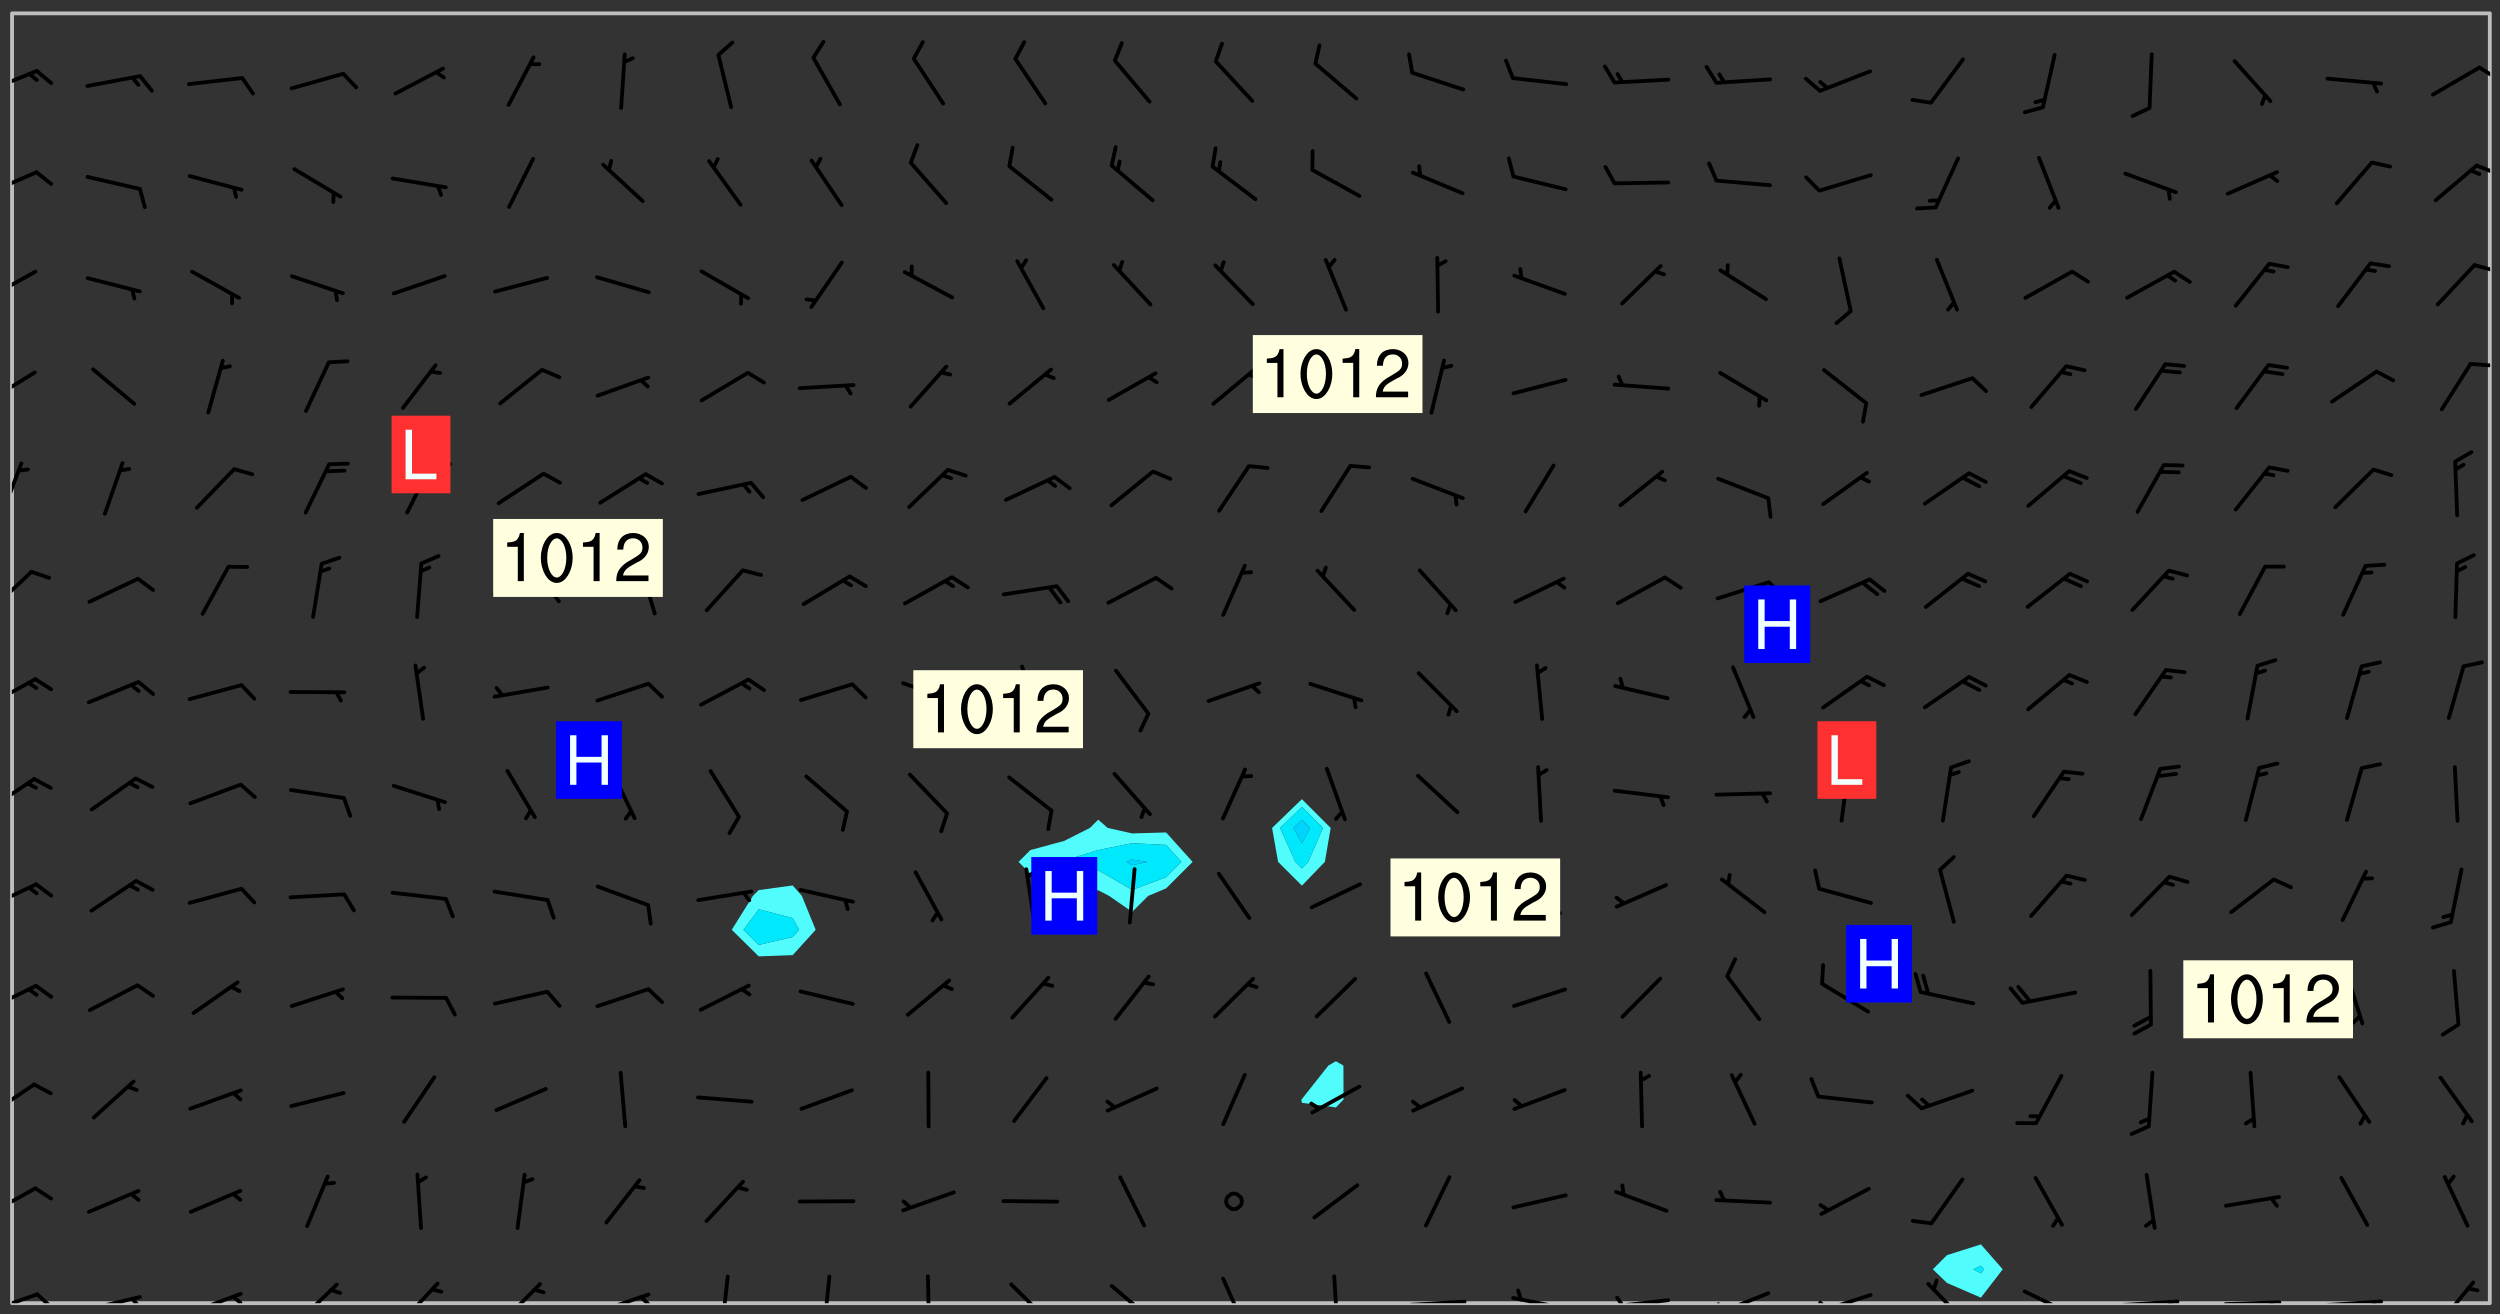 <svg xmlns="http://www.w3.org/2000/svg" role="img" xmlns:xlink="http://www.w3.org/1999/xlink" viewBox="142.45 309.95 326.84 171.84"><rect x="142.45" y="309.95" width="326.84" height="171.84" fill="#333333" stroke="none"/><defs><clipPath id="a"><path d="M144 311.672h1v168.656h-1zm0 0"/></clipPath><clipPath id="b"><path d="M144 311.672h324v168.656H144zm0 0"/></clipPath><clipPath id="c"><path d="M467 311.672h1v168.656h-1zm0 0"/></clipPath><clipPath id="d"><path d="M144 478h4v2.328h-4zm0 0"/></clipPath><clipPath id="e"><path d="M147 478h3v2.328h-3zm0 0"/></clipPath><clipPath id="f"><path d="M153 479h8v1.328h-8zm0 0"/></clipPath><clipPath id="g"><path d="M159 479h2v1.328h-2zm0 0"/></clipPath><clipPath id="h"><path d="M167 478h8v2.328h-8zm0 0"/></clipPath><clipPath id="i"><path d="M172 479h3v1.328h-3zm0 0"/></clipPath><clipPath id="j"><path d="M181 477h6v3.328h-6zm0 0"/></clipPath><clipPath id="k"><path d="M194 477h6v3.328h-6zm0 0"/></clipPath><clipPath id="l"><path d="M207 477h7v3.328h-7zm0 0"/></clipPath><clipPath id="m"><path d="M220 478h8v2.328h-8zm0 0"/></clipPath><clipPath id="n"><path d="M226 479h2v1.328h-2zm0 0"/></clipPath><clipPath id="o"><path d="M236 476h2v4.328h-2zm0 0"/></clipPath><clipPath id="p"><path d="M249 476h3v4.328h-3zm0 0"/></clipPath><clipPath id="q"><path d="M263 476h2v4.328h-2zm0 0"/></clipPath><clipPath id="r"><path d="M274 477h6v3.328h-6zm0 0"/></clipPath><clipPath id="s"><path d="M287 477h7v3.328h-7zm0 0"/></clipPath><clipPath id="t"><path d="M302 476h4v4.328h-4zm0 0"/></clipPath><clipPath id="u"><path d="M316 476h2v4.328h-2zm0 0"/></clipPath><clipPath id="v"><path d="M326 479h9v1.328h-9zm0 0"/></clipPath><clipPath id="w"><path d="M340 479h8v1.328h-8zm0 0"/></clipPath><clipPath id="x"><path d="M340 478h2v2.328h-2zm0 0"/></clipPath><clipPath id="y"><path d="M353 479h8v1.328h-8zm0 0"/></clipPath><clipPath id="z"><path d="M353 479h2v1.328h-2zm0 0"/></clipPath><clipPath id="A"><path d="M366 478h8v2.328h-8zm0 0"/></clipPath><clipPath id="B"><path d="M366 480h3v.328h-3zm0 0"/></clipPath><clipPath id="C"><path d="M380 478h8v2.328h-8zm0 0"/></clipPath><clipPath id="D"><path d="M380 479h2v1.328h-2zm0 0"/></clipPath><clipPath id="E"><path d="M394 477h6v3.328h-6zm0 0"/></clipPath><clipPath id="F"><path d="M406 478h8v2.328h-8zm0 0"/></clipPath><clipPath id="G"><path d="M419 479h9v1.328h-9zm0 0"/></clipPath><clipPath id="H"><path d="M425 479h2v1.328h-2zm0 0"/></clipPath><clipPath id="I"><path d="M433 479h8v1.328h-8zm0 0"/></clipPath><clipPath id="J"><path d="M439 479h2v1.328h-2zm0 0"/></clipPath><clipPath id="K"><path d="M446 479h9v1.328h-9zm0 0"/></clipPath><clipPath id="L"><path d="M452 479h2v1.328h-2zm0 0"/></clipPath><clipPath id="M"><path d="M461 477h6v3.328h-6zm0 0"/></clipPath><clipPath id="N"><path d="M144 465h4v4h-4zm0 0"/></clipPath><clipPath id="O"><path d="M144 451h4v5h-4zm0 0"/></clipPath><clipPath id="P"><path d="M144 438h4v5h-4zm0 0"/></clipPath><clipPath id="Q"><path d="M144 425h4v4h-4zm0 0"/></clipPath><clipPath id="R"><path d="M144 411h4v5h-4zm0 0"/></clipPath><clipPath id="S"><path d="M144 398h4v5h-4zm0 0"/></clipPath><clipPath id="T"><path d="M144 384h3v6h-3zm0 0"/></clipPath><clipPath id="U"><path d="M144 370h2v8h-2zm0 0"/></clipPath><clipPath id="V"><path d="M144 358h4v5h-4zm0 0"/></clipPath><clipPath id="W"><path d="M465 357h3v1h-3zm0 0"/></clipPath><clipPath id="X"><path d="M144 345h4v5h-4zm0 0"/></clipPath><clipPath id="Y"><path d="M465 344h3v2h-3zm0 0"/></clipPath><clipPath id="Z"><path d="M144 332h4v4h-4zm0 0"/></clipPath><clipPath id="aa"><path d="M465 331h3v2h-3zm0 0"/></clipPath><clipPath id="ab"><path d="M144 318h4v5h-4zm0 0"/></clipPath><clipPath id="ac"><path d="M466 318h2v3h-2zm0 0"/></clipPath><g id="ad" clip-path="url(#clip1)"><path fill="#fff" fill-opacity="0" fill-rule="evenodd" d="M0 0h1000v1000H0zm0 0"/><path fill="#d3d3d3" fill-opacity="0" fill-rule="evenodd" d="M162.152 355.867l-.234.293.059.234.117.172.176.234.293.348.113.059.117-.172.059-.234.176-.176.465-.176h.699l.234.293.289.816.059.176.176.23.352.234.699.699.172.176.234.348.234.41.289.582.41.465.23.234.234.176.117.23.176.293.172 1.164v.234l.059.289.059.117.117.117.348.41.117.172.176.176.176.234.117.172.172.352.059.234.234.406.234-.059-.176.176-.059.93h-.582l-.234-.113-.348.113-.117.117-.059.293-.059.176-.117.172-.465.293-.059.234-.059.113v.645l.059.172v.41l.059.059v.406l.059.406.117.176.059.059.23.641-.059.293v.699l-.059.582v.234l-.059.23-.055.352v1.922l.055.117h.426l-.367.117-.023.352.891 1.168 1.742.539 1.34.359v.539l.09.809.535.715 1.52.27.891-.086.09 1.164.535.18 1.16-.18 2.055-.984 1.16-.363 1.879-.176 1.695-.18-.18.719-1.516.086-1.25.09-.805.27-1.074.809.27.719.535.898-.18.625-.266.809.266 1.078.625.898.805.18 1.25-.18-.266.723.098.504.055.293v.172l.059.293v.406l.176.117.352.117h.406l.293-.176.113-.117.059-.117.117-.23.059-.176.352-.465.23-.176.176-.059.176.059.059.176.117.988.055.469.059.172.117.234.176.059.816.059h.289l.117.234.059.406.059.352v1.105l.117.293.117.348.289.699.176.352.582.754.352.176.172.059.469.234.641.465.348.234.293.176.293.055.23.062.816.348.293.176.113.172.352.352.117.176.523.641v.289l.059.352v.348l.059.352.059.289.117.059.172.059h.176l.582.234.176.117.176.289.176.234.113.234.293.23.117.117v.41l.059.055.289.234.234.117.059.117.117.172.059.117.23.234.059.176.234.059.117.059-.117.113-.059.117v.117l-.117.293-.117.289v.582l.176.117.117.059.059.117.117.117.113.059.176.348.059.352.059.406v.176l-.059.176-.117.699v.172l.117.176.293.293h.406l.176.117.117.172.117.293v.234h-.527l-.23-.234h-.234l-.176.059-.059.699.059.348.117.176.176.41.117.23.289.469.176.055h.523l.234.059.758.641.059.293v.234l.059.059.23.348v.352l-.117.172v.293l.293.289.293.176.172.059.293.176.293.117.582.406.289.234.293.176.219.16.016.012.23.176.641.523.176.234.117.176.176.176.113.172v.641l.117.176.469.117.582.117.234.059.23.113.293.117.113.059.586.352.289.172.176.062.176.055.176.059.699.352.289.176.234.055.289.176.234.117.641.406.293.117.172.059.234.059.41.059.23.059.234.117.059.172-.41.176.469.059.059.293.113.234.176.055.234.059.176.059.406.117.641.234.117.172.059.234v.176l-.059.117-.059.406.234.234.117.059.348.117.641.23.176.117.289.117.176.176.234.465.582 1.105.176.176.348.176.176.117.352.117 1.047.523.234.059.465.113.293.059.465.176.758.582.234.234.348.465.176.176.289.234.816.699.293.176.289.289.293.176.293.289.695.641.176.176.293.234.289.234.469.289.641.582.348.234.234.293.348.348.352.465.934.992.348.406.117.176.234.059.113.117.645.176.23.113.234.059.293.176.23.117.934.699.406.406.234.176.406.176.234.117.816.348.348.234.234.117.293.289.23.117.758.352.352.172.23.059.293.117.234.059.871.176h.816l.469.23.172.059.875.699.465.117.293.059.176.059.23.059.469.059.348.059.352.059.406.059h.293l.172.059v.23l.176.176h.293l.348.059.352.059.699.117h.641l.465-.234.293-.176.172-.117.41-.172.289-.176.934-.465.469-.293.523-.293.465-.172.465-.176 1.051-.465.289-.117.41-.117.289-.117.527-.176 1.516-.699.582-.348.289-.059.293-.059.348-.117.875-.23.352-.117h.113l.234-.059.875-.234.234-.059h.812l.352-.059.816-.117.172-.059.352-.055.293-.059.23-.059.816-.176.176-.059h.348l.234-.059.465-.117.758-.172.234-.059h.348l.41-.117.289-.059 1.285-.059h.289l.41-.059.23-.059h.176l.875-.117h.406l.41-.117h.348l.352-.113.871-.059h1.75l1.047.289.41.117.289.117.352.117.289.117 1.051.172.289.059h.293l.293.059.172.059.41.059.172.059.117.059h.117l.117.059.352.059h.113l.41.066 1.922.395 1.926.395 1.52.449 1.695.719 2.145.805 1.605-.719 1.43-.805 1.16-1.078 1.25-.449 3.035-.719 1.875-.359 2.145-1.348 2.234-1.254 2.5-1.258 1.695-.449 1.785-.18 1.16-.27.625.539 1.34-.27.715-.988.984-1.344.445-.18.805-.359 1.875-.539 1.785-.449 1.25-.27 1.16-.09 1.699-.09 1.961-.27 1.25-.09h.539l.625-.09h.891l2.145-.18 2.41-.18 2.59-.09 1.695.18 1.609.09 1.43.359 1.16.719 1.875.988 1.16 1.527.266.715.629.09.355.898.535.539.535 1.527 1.074.359h.535l-.805.535.09 1.707.715 2.695.891.805.895.988.715 1.258 1.785.539 1.52-.18.355 1.344 1.609-.805.98-.539.27.27.316-.215.219-.145.801.449.449-.359h.355l.535-.27.539-.719.535-.27.625-.988 1.16.449.84.371 1.395.617 1.695-.18h1.605l1.785.09.18-1.707.535-1.344.805.27.492.848.402.406-.09.539v.359l.715.449.711-.27h1.43l.359.988.445 1.258.715 1.344 1.25.629 1.695.629.715-.18.18-.539.98-.09.449.359.086 1.258-.266.629-.535.18v.539l.715.984.266.539.984.988.801 1.078-.266.359-.09.898-.625 2.332-.355 2.066-.09 1.793-.18.719-.09.539v1.438l-.98 1.883-.359 1.707-.535.898-.805 1.168-.266.539 2.055 1.254.086.359-.355.539-.09-.18v.809l.09 1.438-.445.715-1.074.094-.266.715.535.898.805.719 1.16.809 1.34.27.445.359-.355.449-1.789-.09-1.25-.449-.715-.719-.625-.09-.176 3.59-.188 1.309h89.359V311.703h-55.27v49.082l.762.125 3.289.543 2.023 2.836v2.754l2.352.332 2.348.332h4.051l-1.379 4.16-2.023.707-2.023.703-.543.344-2.594 1.617-.188.117-2.023-2.078-.73-2.742-2.672-2.078-1.375-3.5-.066-.082-1.957-2.672 2.75-1.418v-49.082H294.422v91.414l.117.031.133.012.074.074.105.047.09.059.086.059.09.059.297.297.059.09.031.117.027.117.016.137-.031.117-.059.09-.059.086-.043.105-.047.102-.027.121v.145l.176.27.148.148.074.086.074.074.043.105.062.09.059.086.043.105.059.09.047.102.043.105.059.086.117.18.074.074.062.086.059.09.043.105.059.09.059.086.062.09.059.09.043.102.117.18.074.074.059.086.074.074.09.059.105.047h.148l.133-.016.133.016.102-.047.074-.074.047-.102-.016-.133v-.148l-.047-.105-.027-.117-.047-.102-.027-.121-.043-.102-.062-.09-.043-.102-.043-.105-.031-.117-.016-.133-.012-.137.086-.059.059-.086.121-.031.043.105.016.133v.117l.059.102.059.09.09.059.148.148.059.09.043.105-.012.102.086.059.105.047.086.059.09.059.074.074-.117.027-.105.047-.086.059-.074.074-.059.09-.062.086-.027.121-.047.102-.043.105-.031.117-.012.133-.016.133v.148l.027.117.047.105.043.102.059.09.074.074.09.059.074.074.09.059.059.09.043.105.047.102.117.031.133.016h.148l.117-.031.105.043.043.105.047.102.027.121L299.5 410l.027.117.031.121.027.117.105.043.102.047.133-.016.148.148.062.086.074.074.07.074.09.062.105.043.102.043.117.031.137.016.117-.031.074-.074.027-.117-.012-.133-.031-.121-.027-.117.043-.105h.117l.09.062.117.027h.148l.133.016h.148l.133.016.133-.016h.148l.133-.016.133-.012.137.012.117-.027.133-.016.191-.059-.059.176-.016.133-.027.121-.016.133-.059.086-.133.016-.105.047-.105.043-.117.031-.117.027-.266.031h-.148l-.133.016-.074.074.059.086.148.148.117.18.074.07.09.062.09.059.086.059.09.059.102.043.105.062.105.043.086.059.105.047.102.043.18.117.059.09-.043.102-.047.105.016.133.223.223.059.09.043.102.031.121.043.102.016.133.031.117.012.137.031.117.148.148.102.043.105.043.117.031.133.016.137.016h.117l.117-.031.09-.059.043-.105.047-.102.043-.105.031-.117.012-.133v-.148l-.012-.133-.016-.133-.031-.117-.043-.105-.047-.105-.043-.102-.043-.105-.016-.133.016-.133.027-.117.031-.117.027-.121.047-.102.09-.059.086-.062.074-.074.09-.059.223-.223.059-.086.074-.074.117-.18.059-.086v-.148l-.074-.074-.102-.047-.105-.043-.102-.043-.059-.09-.047-.105-.027-.117.09-.059.117-.031.102-.043.18-.117.148-.148.012-.133-.012-.105-.09-.059-.133.016h-.148l-.133.016-.133-.016-.121-.031-.086-.059-.074-.074-.059-.09-.062-.086-.117-.18-.059-.086.031-.121.086-.059.121-.031.059-.086v-.121l-.031-.117-.059-.09-.059-.086-.047-.105-.027-.117-.016-.133.059-.09.074-.074.09-.059.117-.18.074-.074.059-.086.148-.148.121-.031.133-.016.133.016.074.074.043.105.016.133-.031.117-.117.031-.133.012-.148.148-.043.105-.047.102-.027.121-.031.117v.148l.031.117.043.105.059.09.074.07.074.074.117.031.121.027.117-.027.133-.016h.117l.09.059.074.074.047.105.059.086.102.047.133.016.105.043.086.059-.012.105-.074.074-.18.117-.059.09-.09.059-.07.074-.074.074-.062.09-.027.117-.016.133.016.133-.016.133v.148l.016.133.027.117.031.121.074.074.09.059.086.059.09.059.117.031v.086l-.102.047-.09.059-.266.031-.117.027h-.148l-.105.043-.102.047-.059.09-.062.234-.012.133-.031.121-.016.133v.293l-.012.133.012.137.016.133.133.016.133.012.121.031.086.059.074.074.047.105.043.102.016.133v.445l-.016.133v.445l.031.266.027.117.016.133.031.117.086.211.031.266v.148l-.031.117-.027.117-.031.121-.027.117-.031.117-.031.121-.012.133-.016.133.09.059.117-.031.102.016.047.105-.031.266v.441l-.043.105-.047.105-.043.102-.043.105-.059.086-.031.121-.043.117-.031.117-.016.133.016.133.059.09.105.047.086.059.059.086-.012.137-.031.117-.043.102v.445l-.016.133v.148l-.031.117-.043.105-.027.117-.047.105-.043.102-.031.121-.027.117-.031.133-.031.117-.027.117-.043.105-.031.117-.031.121-.012.133-.016.133v.297l.027.117v.148l.047.398.027.117.059.09.121.031h.148l.133-.016.059.09v.117l-.059.09-.09.059-.102.043-.105.047-.09.059-.086.059-.137.016-.117-.031-.133-.016-.102.047-.062.086-.012.137-.016.133-.031.117-.027.117-.016.133-.031.121v.297l.016.133.031.117v.148l.012.133v.148l-.027.117-.047.102-.027.121-.031.117-.059.09-.074.074-.102.043-.105.047-.117.027-.121.031-.102-.047.059-.086.105-.047.027-.117.031-.117.027-.121.031-.117v-.148l.016-.133-.031-.117-.043-.105-.105.016-.074.074-.102.043-.09.062-.074.074-.043.102-.016.133-.031.117L304.25 426l-.031.117-.027.117-.031.121-.027.117-.031.117-.043.105-.09.059h-.09l-.117-.031-.031-.086.016-.137-.031-.117v-.148l-.012-.133v-.148l-.062-.234-.027-.121-.043-.102-.047-.105-.059-.086-.059-.09-.043-.105-.062-.086-.148-.148-.07-.074-.105-.047-.105-.043-.102-.043-.297-.297-.09-.074-.086-.059-.105-.043-.09-.062-.086-.059-.105-.043-.09-.059-.086-.062-.074-.07-.105-.047-.086-.059-.105-.043-.09-.062-.102-.043-.105-.043-.086-.059-.105-.047-.105-.043-.102-.047-.09-.059-.102-.043-.105-.043-.09-.062-.117-.027-.133-.016-.133.016H299.75l-.133.016-.117-.031-.09-.059-.074-.074-.09-.059-.102-.047h-.148l-.121-.027-.102-.043-.074-.074-.117-.18-.09-.059-.102-.043-.09-.062-.105-.043-.09-.059-.086-.059-.105-.047-.059-.086-.059-.09-.043-.105-.047-.102-.074-.074-.086-.059-.074-.074-.09-.059-.223-.223-.043-.105-.031-.266.105-.043h.145l.105.043.074.074.09.059.086.059.105.047.09.059.148.148.07.074.148.148.062.086.074.074.086.059.074.074.09.062.09.059.086.059.27.176.102.047.105.043.102.043.047-.074.059-.086.074-.074.07-.074.105.043.074.074.059.09.043.102.047.105.043.105.121.027.117-.027.074-.09.043-.105.059-.09.074-.074.105-.043.117-.027.133.012.09.059.148.148.059.09.043.105.047.102.043.105.043.102.105.047.105.043.133.016.086-.059.059-.09.074-.074.105-.043.117.027.105.047.102.043.105.043.102.047.18.117v.117l-.016.133.016.133.016.137.059.086.102.047.121.027.117.031h.148l.117-.031.059-.09.18-.117.059-.09.074-.074.059-.086.117-.18.18-.117.117.031.09.059.043.074-.016.133v.117l.09.059h.148l.133-.016.133-.012.266-.031.105-.043.117-.031.121-.027.074-.074.07-.074.062-.09-.016-.105-.047-.102-.102-.043-.105-.016-.117.027-.266.031h-.148l-.074-.074-.09-.059-.117-.031-.117-.027-.133-.016h-.148l-.133.016h-.297l-.105-.047-.148-.148-.043-.102-.059-.09.223-.223.086-.059.105-.043.117-.031.133-.016.133.016.137.016.102.043.133-.012.09-.062.102-.043.062-.09-.047-.102-.09-.059-.117-.031-.102-.043-.059-.09-.062-.09v-.117l.016-.133.105-.047.074-.07v-.121l-.09-.059-.031-.117.09-.059.074-.074.043-.105.059-.09.047-.102.016-.133v-.148l-.047-.105-.043-.102-.09-.059-.133-.016-.102-.043-.137-.016-.117-.031h-.445l-.133-.016-.133-.012-.133-.016-.117-.031h-.148l-.133-.016-.133-.012-.266-.031-.121-.043-.086-.059-.074-.074v-.148l.012-.133.105-.047.102-.043.133-.016h.152l.133-.016h.293l.121.031.102.043.09.059.234.062.121-.047.09-.059.102-.043.133-.016.105.043.102.047.133.012.121-.027h.145l.121-.031.117-.027.105-.047.074-.074.086-.059.148-.148.059-.086.047-.105.027-.117.016-.105-.102-.043-.09-.059-.117-.031-.105-.043-.09-.062-.074-.086-.074-.074-.102-.043-.105-.047-.102-.043-.059-.09-.047-.102-.086-.211-.062-.086-.059-.09-.074-.074-.086-.059h-.27l-.117.031-.09.059-.102.043-.133.016-.105-.016-.027-.117-.062-.09-.117-.031-.102-.043-.148-.148-.031-.117-.016-.105.074-.074.18-.117.117-.027.117-.031.137.016.102.043.105.043.102.047.105.043.117.031.133.016.117.027.133.016.105-.016.09-.059-.074-.074-.105-.043-.074-.074-.074-.09-.148-.148-.086-.059-.09-.059-.074-.074-.09-.059-.102-.047-.121-.027-.102-.047-.105-.043-.117-.031-.102-.043-.121-.031h-.148l-.117.031-.105.043-.086.062-.18.117-.086.059-.09.059-.105.047-.086.059-.105.043-.102.043-.105.047-.074.074-.059.09-.059.086-.047.105-.059.086-.074.074-.133-.012-.117-.031h-.117l-.074.074-.09.059-.074.074-.09.059-.086.059-.105.047-.102.043-.137.016-.102-.043-.148-.148-.105-.047h-.086l-.105.047-.102.043-.121.031-.117-.031-.074-.074v-.117l.031-.121.074-.07.059-.09.074-.074.117-.031.105-.043h.293l.133-.016.137-.016.102-.043.09-.059.102-.047.09-.059.133-.012.09.059.133.012.09-.059.086-.059.105-.043.09-.059.086-.062.09-.059.148-.148.059-.086.059-.09.105-.043.133-.016.117.027.121.031.059-.059.059-.09.031-.266.027-.117.105.012.133.016.102-.043.09-.059.059-.09.074-.074.059-.09.047-.102.012-.133-.012-.133-.047-.105-.148-.148-.059-.09-.059-.086-.043-.105v-.445l.016-.133v-.148l.012-.133-.059-.059-.09.059-.102-.043-.18-.117-.086-.059-.062-.09-.059-.09-.074-.074-.086-.059-.121.031-.102.012-.105.047-.086.059-.105.043-.148.148-.09.059-.086.059-.09.062-.105.043-.133.016v-.121l.105-.043.117-.031.074-.07.043-.105v-.148l-.027-.117-.148-.148-.133-.016h-.148l-.117.031-.105.043-.102.043-.09.062-.117.027-.074-.074.012-.133-.043-.102-.043-.105-.09-.059-.117.027-.121.031-.117.031-.102.043-.121.031-.102.043-.105.043-.09.059-.102.016v-.117l.016-.133-.059-.09-.074.043-.148.148-.059.09-.074.074-.047.105-.043.102-.074.074-.059.09-.074.074-.059.086-.074.074-.09.062-.074.07-.074.074-.102.016-.133.016-.105-.043v-.121l.148-.148.043-.102.059-.09.047-.102.043-.105.059-.09.031-.117.043-.102.031-.121.027-.117.047-.105.043-.102.043-.105.074-.07.09-.062.09-.059.102-.043h.297l.266-.031.105-.043-.074-.074-.117-.031-.105-.043-.09-.059-.102-.047-.09-.059-.102-.043-.105-.043-.09-.062-.086-.059-.105-.043-.102-.043-.121-.031-.117-.031-.102-.043L297.5 410.25l-.102-.043-.09-.059-.043-.105-.016-.133.102-.043.133-.016.137.016.133-.016.102-.043.059-.09.016-.105-.09-.059-.074-.074-.102-.043-.09-.059-.148-.148-.043-.105-.016-.133v-.293l-.059-.09-.09-.059-.074-.074-.043-.105-.031-.117-.059-.09-.074-.074-.117-.027-.074-.074-.09-.059-.09-.062-.086-.059-.074-.074-.059-.086-.047-.105-.086-.059-.148-.148-.195-.059-.133.016-.102.043-.074.074-.047.102-.043.105-.059.09-.059.086-.297.297-.09.059h-.086l-.062-.086-.043-.105.031-.117.059-.09.027-.117-.012-.133-.09-.062-.105.047-.117.027-.117.031-.27.176-.102.047-.117.027-.105.047-.09.059-.102.043-.059-.086-.047-.105.016-.133.047-.105.07-.074.074-.07.059-.09v-.148l-.043-.105h-.238l-.102.047-.031.117-.027.117-.031.121-.074.043-.133.016-.074-.047-.043-.102-.043-.105-.047-.102-.043-.105-.121.031-.102.043-.133.016-.117.031-.105.043-.09.059-.102.047-.121.027-.133.016-.102-.043-.059-.09-.047-.105-.043-.102-.043-.105v-.117l.059-.09.086-.059.18-.117.102-.047.105-.043.105-.059.102-.043.09-.062.102-.043.105-.059.102-.047.09-.059.105-.043.102-.043.09-.062.102-.043.137-.016.117.031.102.043.121.031.102.043.105.047.102.043.105.043.102.047.105.043.102.043.105.047.086.059.105.043.117.031.105.043.102.047.09.059.105.043.102.043.105.047.117.027.102.047.121.027h.148l.086-.059.016-.102.059-.09-.027-.117-.074-.074-.117-.18-.074-.074-.09-.074-.18-.117-.086-.059-.105-.043-.102-.047-.27-.176-.059-.09-.074-.074-.059-.09-.043-.102-.031-.117-.016-.137v-.562l-.012-.133-.016-.133-.031-.117-.016-.133-.012-.133-.031-.121-.223-.223-.059-.086-.016-.105.031-.117.133-.016v-91.414H172.992v1.453l-.059.234-.352 1.051-.172.523-.117.348-.176.41-.117.172-.234.293-.23.059h-.352l-.117.059-.23.406v.293l.117.176.23.23.117.234.641.758.293.465.176.234.23.352.234.348.641.816.176.465.172.41.117.695.176.469.117 1.398.059.465v.875l.117 1.047v4.781l-.059.465-.352 1.281-.176.523-.113.41-.352.93L172.934 336l-.234.582-.117.176-.172.348-.176.406-.352.816-.059.293-.113.293-.117.289-.059.176-.117.875-.059.406-.059.117-.059.176-.059.172-.23.527-.117.172v.234l-.117.234-.059.172-.176.586v.289l-.059.176v.293l-.059.113-.059.527v.172l-.055.234v2.621l-.176.816-.117.176-.176.234-.117.172-.113.234-.586.934-.23.289-.293.465-.176.234-.289.352-.352.699-.113.23-.176.41-.176.23-.406.527-.816.699-.293.172-.289.234-.176.117-.176.176-.523.406-.527.176-.172.176-.234.055-.641.176h-.758m12.211 31.023l-1.074.449.359.895 1.25-.715.445-.539-.98-.09"/><path fill="#d3d3d3" fill-opacity="0" fill-rule="evenodd" d="M201.508 416.598h-.895l.449.629.98.359.805-.09.445-.988-.176.09-.715-.355-.895.355m154.621 59.07l-.059-.523v-.293l.113-.293.059-.23.469-.469h.113l.117-.113.117-.059h.176l.234-.059h.348l.234.059.117.059.23.172.059.176.117.582v.293l-.117.176-.172.289-.176.176-.527.523-.23.234-.117.059h-.176l-.117-.059-.406-.293-.176-.117-.117-.059-.059-.113-.055-.117m6.641-10.957l-.059-.172v-1.109l.059-.172.176-.059.172-.059h.176l.234-.059.117.059.059.699-.059.172-.117.176-.117.059-.234.523-.113.059h-.234l-.059-.117m9.613-14.391l-.117-.176v-.699l.293-.875.117-.172.176-.352.113-.23.117-.293.352-.758.117-.23.172-.234h.176l.117-.059h.641l.117.059.234.234.172.113.352.293.117.117.113.176v.113l.117.059.117.117v.699l-.059.176v.23l-.059.176-.348 1.051-.117.23-.117.234-.117.059-.23.234-.641.289h-.875l-.41-.117-.641-.465"/><path fill="none" stroke="#bebebe" stroke-linecap="round" stroke-linejoin="round" stroke-miterlimit="10" stroke-width=".5" d="M467.957 311.695H144.027v168.625h323.93v-168.625"/><g clip-path="url(#a)"><path fill="#fff" fill-opacity="0" fill-rule="evenodd" d="M144 475.891v4.438h.004H144V311.672h.004H144v164.219"/></g><g clip-path="url(#b)"><path fill="#fff" fill-opacity="0" fill-rule="evenodd" d="M144.004 480.328V311.672h102.078v114.039l-4.438.602-.758.758-2.77 4.438 3.527 3.477 4.438-.164 3.004-3.312-1.809-4.438-1.195-1.359V311.672h39.945v105.438l-1.094 1.082-3.344 1.691-4.438 1.203-1.543 1.543 1.543 1.543 4.371 2.898.066.066.156-.066 4.281-.73 1.414.73 3.023 2.094 2.098-2.094 2.34-.977 3.465-3.465-3.465-3.848-4.438.125-3.199-.715-1.238-1.082v-105.438h26.629v102.754l-3.898 3.766.785 4.438 3.113 3.105 3-3.105.766-4.438-3.766-3.766v-102.754h4.441V448.688l-.984.574-3.457 4.371-.082.066.082.43 4.441.605 1-1.035-.012-4.438-.988-.574V311.672h84.328v160.965l-4.441 1.406-1.84 1.848 1.84 1.781 4.441 1.926 2.855-3.707-2.855-3.254V311.672h66.57v168.656H144.004"/></g><path fill="#50fcfc" fill-rule="evenodd" d="M241.645 434.984l-3.527-3.477 2.77-4.438.758-.758v2.512l-2.008 2.684 2.008 1.977 4.438-1.035.852-.941-.852-1.531-4.438-1.152v-2.512l4.438-.602 1.195 1.359 1.809 4.438-3.004 3.312-4.438.164"/><path fill="#00e8fc" fill-rule="evenodd" d="M241.645 433.484l-2.008-1.977 2.008-2.684 4.438 1.152.852 1.531-.852.941-4.438 1.035"/><path fill="#50fcfc" fill-rule="evenodd" d="M277.152 424.172l-1.543-1.543 1.543-1.543 4.438-1.203 3.344-1.691 1.094-1.082 1.238 1.082 3.199.715v1.281l-4.438.891-4.438 1.371-.434.18.434.293 4.438.809 4.438 2.562 4.438-1.66 2.004-2.004-2.004-2.223-4.438-.219v-1.281l4.438-.125 3.465 3.848-3.465 3.465-2.34.977-2.098 2.094-3.023-2.094-1.414-.73-4.281.73-.156.066-.066-.066-4.371-2.898"/><path fill="#00e8fc" fill-rule="evenodd" d="M281.59 422.922l-.434-.293.434-.18 4.438-1.371 4.438-.891v2.141l-.703.301.703.453 1.969-.453-1.969-.301v-2.141l4.438.219 2.004 2.223-2.004 2.004-4.438 1.66-4.438-2.562-4.438-.809"/><path fill="#00d4fc" fill-rule="evenodd" d="M290.465 423.082l-.703-.453.703-.301 1.969.301-1.969.453"/><path fill="#50fcfc" fill-rule="evenodd" d="M309.543 422.629l-.785-4.438 3.898-3.766v1.012l-2.852 2.754 1.984 4.438.867.867.836-.867 1.918-4.438-2.754-2.754v-1.012l3.766 3.766-.766 4.438-3 3.105-3.113-3.105"/><path fill="#00e8fc" fill-rule="evenodd" d="M311.789 422.629l-1.984-4.438 2.852-2.754v1.688l-1.102 1.066 1.102 2.004 1.066-2.004-1.066-1.066v-1.688l2.754 2.754-1.918 4.438-.836.867-.867-.867"/><path fill="#00d4fc" fill-rule="evenodd" d="M312.656 420.195l-1.102-2.004 1.102-1.066 1.066 1.066-1.066 2.004"/><path fill="#50fcfc" fill-rule="evenodd" d="M312.656 454.129l-.082-.43.082-.066 3.457-4.371.984-.574.988.574.012 4.438-1 1.035-4.441-.605m84.328 23.543l-1.84-1.781 1.84-1.848 4.441-1.406v2.781l-1.012.473 1.012.535.414-.535-.414-.473v-2.781l2.855 3.254-2.855 3.707-4.441-1.926"/><path fill="#00e8fc" fill-rule="evenodd" d="M401.426 476.426l-1.012-.535 1.012-.473.414.473-.414.535"/><g clip-path="url(#c)"><path fill="#fff" fill-opacity="0" fill-rule="evenodd" d="M467.996 480.328H468V311.672h-.004H468v168.656h-.004"/></g><g clip-path="url(#d)"><path fill="none" stroke="#000" stroke-linecap="round" stroke-linejoin="round" stroke-miterlimit="10" stroke-width=".5" d="M147.316 479.164l-6.633 2.328"/></g><g clip-path="url(#e)"><path fill="none" stroke="#000" stroke-linecap="round" stroke-linejoin="round" stroke-miterlimit="10" stroke-width=".5" d="M147.316 479.164l1.805 1.664"/></g><g clip-path="url(#f)"><path fill="none" stroke="#000" stroke-linecap="round" stroke-linejoin="round" stroke-miterlimit="10" stroke-width=".5" d="M160.734 479.52l-6.84 1.617"/></g><g clip-path="url(#g)"><path fill="none" stroke="#000" stroke-linecap="round" stroke-linejoin="round" stroke-miterlimit="10" stroke-width=".5" d="M159.738 479.754l.812.922"/></g><g clip-path="url(#h)"><path fill="none" stroke="#000" stroke-linecap="round" stroke-linejoin="round" stroke-miterlimit="10" stroke-width=".5" d="M173.922 479.102l-6.582 2.453"/></g><g clip-path="url(#i)"><path fill="none" stroke="#000" stroke-linecap="round" stroke-linejoin="round" stroke-miterlimit="10" stroke-width=".5" d="M172.965 479.457l.918.816"/></g><g clip-path="url(#j)"><path fill="none" stroke="#000" stroke-linecap="round" stroke-linejoin="round" stroke-miterlimit="10" stroke-width=".5" d="M186.477 477.891l-5.062 4.875"/></g><path fill="none" stroke="#000" stroke-linecap="round" stroke-linejoin="round" stroke-miterlimit="10" stroke-width=".5" d="M185.738 478.602l1.168.379"/><g clip-path="url(#k)"><path fill="none" stroke="#000" stroke-linecap="round" stroke-linejoin="round" stroke-miterlimit="10" stroke-width=".5" d="M199.656 477.758l-4.793 5.141"/></g><path fill="none" stroke="#000" stroke-linecap="round" stroke-linejoin="round" stroke-miterlimit="10" stroke-width=".5" d="M198.961 478.508l1.184.316"/><g clip-path="url(#l)"><path fill="none" stroke="#000" stroke-linecap="round" stroke-linejoin="round" stroke-miterlimit="10" stroke-width=".5" d="M213.043 477.828l-4.938 5"/></g><path fill="none" stroke="#000" stroke-linecap="round" stroke-linejoin="round" stroke-miterlimit="10" stroke-width=".5" d="M212.324 478.555l1.176.352"/><g clip-path="url(#m)"><path fill="none" stroke="#000" stroke-linecap="round" stroke-linejoin="round" stroke-miterlimit="10" stroke-width=".5" d="M227.219 479.199l-6.656 2.258"/></g><g clip-path="url(#n)"><path fill="none" stroke="#000" stroke-linecap="round" stroke-linejoin="round" stroke-miterlimit="10" stroke-width=".5" d="M226.25 479.527l.895.84"/></g><g clip-path="url(#o)"><path fill="none" stroke="#000" stroke-linecap="round" stroke-linejoin="round" stroke-miterlimit="10" stroke-width=".5" d="M236.816 483.82l.777-6.984"/></g><g clip-path="url(#p)"><path fill="none" stroke="#000" stroke-linecap="round" stroke-linejoin="round" stroke-miterlimit="10" stroke-width=".5" d="M250.16 483.824l.723-6.992"/></g><g clip-path="url(#q)"><path fill="none" stroke="#000" stroke-linecap="round" stroke-linejoin="round" stroke-miterlimit="10" stroke-width=".5" d="M263.906 483.84l-.141-7.023"/></g><g clip-path="url(#r)"><path fill="none" stroke="#000" stroke-linecap="round" stroke-linejoin="round" stroke-miterlimit="10" stroke-width=".5" d="M279.652 482.797l-5.004-4.934"/></g><g clip-path="url(#s)"><path fill="none" stroke="#000" stroke-linecap="round" stroke-linejoin="round" stroke-miterlimit="10" stroke-width=".5" d="M293.148 482.598l-5.363-4.539"/></g><g clip-path="url(#t)"><path fill="none" stroke="#000" stroke-linecap="round" stroke-linejoin="round" stroke-miterlimit="10" stroke-width=".5" d="M305.203 483.543l-2.844-6.426"/></g><g clip-path="url(#u)"><path fill="none" stroke="#000" stroke-linecap="round" stroke-linejoin="round" stroke-miterlimit="10" stroke-width=".5" d="M317.312 483.836l-.434-7.016"/></g><g clip-path="url(#v)"><path fill="none" stroke="#000" stroke-linecap="round" stroke-linejoin="round" stroke-miterlimit="10" stroke-width=".5" d="M333.918 480.121l-7.016.414"/></g><g clip-path="url(#w)"><path fill="none" stroke="#000" stroke-linecap="round" stroke-linejoin="round" stroke-miterlimit="10" stroke-width=".5" d="M340.281 479.641l6.891 1.375"/></g><g clip-path="url(#x)"><path fill="none" stroke="#000" stroke-linecap="round" stroke-linejoin="round" stroke-miterlimit="10" stroke-width=".5" d="M341.281 479.844l-.352-1.176"/></g><g clip-path="url(#y)"><path fill="none" stroke="#000" stroke-linecap="round" stroke-linejoin="round" stroke-miterlimit="10" stroke-width=".5" d="M353.551 480.73l6.98-.801"/></g><g clip-path="url(#z)"><path fill="none" stroke="#000" stroke-linecap="round" stroke-linejoin="round" stroke-miterlimit="10" stroke-width=".5" d="M354.566 480.613l-.695-1.012"/></g><g clip-path="url(#A)"><path fill="none" stroke="#000" stroke-linecap="round" stroke-linejoin="round" stroke-miterlimit="10" stroke-width=".5" d="M367.094 481.629l6.527-2.602"/></g><g clip-path="url(#B)"><path fill="none" stroke="#000" stroke-linecap="round" stroke-linejoin="round" stroke-miterlimit="10" stroke-width=".5" d="M368.043 481.25l-.938-.793"/></g><g clip-path="url(#C)"><path fill="none" stroke="#000" stroke-linecap="round" stroke-linejoin="round" stroke-miterlimit="10" stroke-width=".5" d="M380.328 481.414l6.684-2.168"/></g><g clip-path="url(#D)"><path fill="none" stroke="#000" stroke-linecap="round" stroke-linejoin="round" stroke-miterlimit="10" stroke-width=".5" d="M381.301 481.098l-.883-.852"/></g><g clip-path="url(#E)"><path fill="none" stroke="#000" stroke-linecap="round" stroke-linejoin="round" stroke-miterlimit="10" stroke-width=".5" d="M394.543 477.805l4.887 5.047"/></g><path fill="none" stroke="#000" stroke-linecap="round" stroke-linejoin="round" stroke-miterlimit="10" stroke-width=".5" d="M395.254 478.539l.375-1.168"/><g clip-path="url(#F)"><path fill="none" stroke="#000" stroke-linecap="round" stroke-linejoin="round" stroke-miterlimit="10" stroke-width=".5" d="M413.457 481.871l-6.312-3.086"/></g><g clip-path="url(#G)"><path fill="none" stroke="#000" stroke-linecap="round" stroke-linejoin="round" stroke-miterlimit="10" stroke-width=".5" d="M427.121 480.109l-7.012.441"/></g><g clip-path="url(#H)"><path fill="none" stroke="#000" stroke-linecap="round" stroke-linejoin="round" stroke-miterlimit="10" stroke-width=".5" d="M426.102 480.172l.645 1.047"/></g><g clip-path="url(#I)"><path fill="none" stroke="#000" stroke-linecap="round" stroke-linejoin="round" stroke-miterlimit="10" stroke-width=".5" d="M440.441 480.211l-7.02.234"/></g><g clip-path="url(#J)"><path fill="none" stroke="#000" stroke-linecap="round" stroke-linejoin="round" stroke-miterlimit="10" stroke-width=".5" d="M439.422 480.246l.609 1.062"/></g><g clip-path="url(#K)"><path fill="none" stroke="#000" stroke-linecap="round" stroke-linejoin="round" stroke-miterlimit="10" stroke-width=".5" d="M453.754 480.098l-7.012.461"/></g><g clip-path="url(#L)"><path fill="none" stroke="#000" stroke-linecap="round" stroke-linejoin="round" stroke-miterlimit="10" stroke-width=".5" d="M452.73 480.164l.648 1.043"/></g><g clip-path="url(#M)"><path fill="none" stroke="#000" stroke-linecap="round" stroke-linejoin="round" stroke-miterlimit="10" stroke-width=".5" d="M465.793 477.613l-4.461 5.43"/></g><path fill="none" stroke="#000" stroke-linecap="round" stroke-linejoin="round" stroke-miterlimit="10" stroke-width=".5" d="M465.145 478.402l1.199.242"/><g clip-path="url(#N)"><path fill="none" stroke="#000" stroke-linecap="round" stroke-linejoin="round" stroke-miterlimit="10" stroke-width=".5" d="M147.074 465.312l-6.148 3.402"/></g><path fill="none" stroke="#000" stroke-linecap="round" stroke-linejoin="round" stroke-miterlimit="10" stroke-width=".5" d="M147.074 465.312l2.059 1.34m11.418-1.004l-6.473 2.73m5.531-2.332l.953.773m13.305-1.176l-6.473 2.738m5.531-2.34l.953.773m11.41-3.047l-2.688 6.488m2.297-5.547l1.223-.117m10.902-1.086l.473 7.012m-.402-5.992l1.043-.645m12.902-.352l-.926 6.965m.789-5.953l1.152-.426m14 .129l-4.332 5.535m3.703-4.73l1.207.215m12.961-.828l-4.777 5.152m4.082-4.402l1.188.312m6.922 1.535l7.027-.043m6.488 1.195l6.625-2.348m-5.66 2.008l-.906-.828m13.055-.043l7.027.074m8.238-3.184l3.129 6.293m12.773-3.145l-.02-.203-.059-.191-.094-.176-.461-.375-.191-.059-.199-.02-.199.02-.191.059-.461.375-.094.176-.059.191-.02.203.02.199.059.191.094.176.461.375.191.059.199.02.199-.02.191-.059.461-.375.094-.176.059-.191.02-.199m9.48 2.109l5.621-4.223m8.969 5.273l3.07-6.324m15.203 2.371l-6.844 1.582m13.445-2.023l6.582 2.465m-5.625-2.105l-.156-1.219m12.297 1.922l7.02.34m-6-.289l-.523-1.113m13.223 2.879l6.211-3.293m-5.309 2.812l-1.016-.688m14.504 2.391l4.059-5.738m-4.059 5.738l-2.434-.312m19.5.504l-3.445-6.121m2.945 5.23l-.664 1.035m13.285.27l-1.055-6.949m.902 5.938l-.984.73m17.391-3.766l-6.934 1.145m5.926-.977l.742.973m11.809 2.508l-3.391-6.152m13.52-.105l2.98 6.363m-2.547-5.438l.738-.98"/><g clip-path="url(#O)"><path fill="none" stroke="#000" stroke-linecap="round" stroke-linejoin="round" stroke-miterlimit="10" stroke-width=".5" d="M146.914 451.734l-5.828 3.93"/></g><path fill="none" stroke="#000" stroke-linecap="round" stroke-linejoin="round" stroke-miterlimit="10" stroke-width=".5" d="M146.914 451.734l2.164 1.152m10.844-1.543l-5.215 4.711m4.457-4.027l1.152.418m13.617.059l-6.605 2.391m5.645-2.043l.91.82m13.473-.824l-6.82 1.703m18.695-3.762l-3.941 5.816m18.516-4.293l-6.457 2.77m16.844 2.117l-.602-7m17.117 3.781l-7.004-.562m20.117-.93l-6.598 2.422m16.59-4.727l.043 7.027m15.414-6.316L275.031 456.5m12.23-1.359l6.406-2.883m-5.473 2.465l-.973-.754m15.152 2.949l2.812-6.438m8.832 4.914l6.156-3.391m-5.262 2.895l-1.027-.672m13.324.922l6.398-2.902m-5.469 2.48l-.969-.75m13.266.957l6.578-2.473m-5.621 2.113l-.922-.809m16.48-3.578l.176 7.023m-.148-6.004l1.066-.602m10.816-.086l2.984 6.359m-2.551-5.438l.738-.98m10.145 2.852l6.984.773m-6.984-.773l-.906-2.281m14.395 3.82l6.637-2.305m-6.637 2.305l-1.801-1.668m2.766 1.332l-.898-.832m14.902 3.109l3.328-6.188m-3.328 6.188l-2.453-.012m2.938-.887l-1.227-.008m15.48 1.316l.48-7.012m-.48 7.012l-2.238 1m2.309-2.02l-1.121.5m14.859.52l-.504-7.008m.43 5.988l-1.039.652m16.133-.219l-3.914-5.836m3.344 4.988l-.578 1.078m14.555-.293l-4.094-5.711m3.496 4.879l-.543 1.102"/><g clip-path="url(#P)"><path fill="none" stroke="#000" stroke-linecap="round" stroke-linejoin="round" stroke-miterlimit="10" stroke-width=".5" d="M147.152 438.832l-6.305 3.102"/></g><path fill="none" stroke="#000" stroke-linecap="round" stroke-linejoin="round" stroke-miterlimit="10" stroke-width=".5" d="M147.152 438.832l1.992 1.438m-2.91-.984l.996.719m13.199-1.246l-6.23 3.25m6.23-3.25l2.023 1.391m11.059-1.773l-5.766 4.016m4.93-3.43l1.09.559m13.52-.227l-6.68 2.18m5.707-1.863l.883.852m13.578-.055l-7.027-.043m7.027.043l1.141 2.172M214 439.602l-6.852 1.562M214 439.602l1.605 1.855m11.617-2.188l-6.664 2.227m6.664-2.227l1.781 1.691m11.34-2.16l-6.277 3.164m5.363-2.703l1.004.707m13.504 1.234l-6.832-1.641m19.438-1.422l-5.414 4.484m4.625-3.832l1.133.469m12.621-1.484l-4.715 5.211m4.027-4.453l1.191.301m12.617-1.223l-4.328 5.539M292 438.422l1.207.211m13.074-.719l-5 4.938m4.273-4.219l1.168.367m7.859 3.84l5.027-4.91m12.316 5.625l-3.031-6.34m18.172 2.086l-6.684 2.168m14.184 1.41l4.949-4.992m8.738-.316l4.207 5.629m-4.207-5.629l1.043-2.219m11.367 3.215l6.016 3.633m-6.016-3.633l.133-2.449m12.754 3.527l6.871 1.48m-6.871-1.48l-.668-2.363m1.668 2.578l-.668-2.359m12.973 3.559l6.895-1.352m-6.895 1.352l-1.551-1.902m2.551 1.707l-1.547-1.902m17.344 4.938l-.07-7.027m.07 7.027l-2.156 1.172m2.145-2.195l-2.152 1.172m14.891-.195l1.105-6.938m-.945 5.93l-1.16.398m15.914.496l-2.094-6.707m1.789 5.73l-.863.871m13.734.25l-.594-7m.594 7l-2.062 1.332"/><g clip-path="url(#Q)"><path fill="none" stroke="#000" stroke-linecap="round" stroke-linejoin="round" stroke-miterlimit="10" stroke-width=".5" d="M147.176 425.566l-6.352 3.004"/></g><path fill="none" stroke="#000" stroke-linecap="round" stroke-linejoin="round" stroke-miterlimit="10" stroke-width=".5" d="M147.176 425.566l1.969 1.469m-2.891-1.031l.98.734m13.004-1.621l-5.844 3.902m5.844-3.902l2.16 1.164m-3.012-.598l1.082.582m13.551-.121l-6.781 1.848m6.781-1.848l1.68 1.789m11.754-1.059l-7.016.387m7.016-.387l1.27 2.102m12.027-1.504l-6.98-.809m6.98.809l.895 2.285m12.402-2.137l-6.941-1.105m6.941 1.105l.793 2.32m12.348-1.66l-6.594-2.426m6.594 2.426l.336 2.43m13.148-4.207l-6.934 1.129m5.926-.965l.742.977m13.543.199l-6.855-1.551m5.855 1.324l.324 1.184m12.25 1.348l-3.375-6.16m2.883 5.266l-.672 1.023m12.266-6.684l1.051 6.949m-.898-5.938l.988-.73m13.016-.305l-.633 6.996m11.641-6.391l3.984 5.785m14.492-4.41l-6.34 3.035m19.969-1.066l-6.969-.902m14.137-1.84l5.328 4.582m7.43-.883l6.441-2.816m-5.504 2.406l-.961-.762m13.773-2.379l5.57 4.285m-4.758-3.66l.203-1.211m11.699 1.797l6.773 1.867m-6.773-1.867l-.535-2.398m16.332-.066l1.809 6.793m-1.809-6.793l1.797-1.668m14.742 2.426l-4.641 5.277m4.641-5.277l2.387.562m-3.062.203l1.195.285m12.938-.918l-4.926 5.012m4.926-5.012l2.355.695m-3.07.035l1.176.348m13.18-.711l-5.574 4.277m5.574-4.277l2.234 1.02m9.828-2.043l-3.066 6.324m2.617-5.402l1.227-.047m10.309 5.73l1.391-6.887m-1.391 6.887l-2.352.703m2.555-1.703l-1.176.348"/><g clip-path="url(#R)"><path fill="none" stroke="#000" stroke-linecap="round" stroke-linejoin="round" stroke-miterlimit="10" stroke-width=".5" d="M146.918 411.797l-5.836 3.91"/></g><path fill="none" stroke="#000" stroke-linecap="round" stroke-linejoin="round" stroke-miterlimit="10" stroke-width=".5" d="M146.918 411.797l2.164 1.16m-3.012-.59l1.082.578m13.035-1.219l-5.742 4.051m5.742-4.051l2.188 1.109m-3.023-.52l1.094.555m13.477-.344l-6.586 2.449m6.586-2.449l1.836 1.629m11.66.125l-6.945-1.055m6.945 1.055l.816 2.312m12.375-1.773l-6.695-2.133m5.719 1.824l.223 1.207m12.512 1.055l-3.586-6.043m3.066 5.164l-.637 1.051m14.203-.027l-3.047-6.332m2.605 5.41l-.727.992m14.812-.25l-3.707-5.969m3.707 5.969l-1.234 2.121m15.355-2.809l-5.316-4.594m5.316 4.594l-.543 2.391m13.629-2.152l-4.863-5.07m4.863 5.07L265.5 418.621m14.418-2.703l-5.535-4.328m5.535 4.328l-.43 2.418m13.297-1.945l-4.641-5.273m3.965 4.508l-.43 1.148m13.547-6.223l-2.891 6.406m2.469-5.477l1.223-.078m12.254 5.66l-2.371-6.617m2.027 5.652l-.828.91m15.879-.867l-5.156-4.773m15.707-1.121l.375 7.016m-.32-5.996l1.051-.633m15.883 3.551l-6.973-.863m5.957.738l.441 1.148m13.914-1.551l-7.023.191m6.004-.164l.605 1.07m10.68-4.484l-.922 6.969m.922-6.969l2.301-.855m11.09.867l-1.074 6.945m1.074-6.945l2.316-.809m-2.473 1.82l1.156-.406m13.742-.047l-3.93 5.824m3.93-5.824l2.441.258m-3.012.59l1.219.129m11.957-1.344l-2.512 6.562m2.512-6.562l2.438-.301m-2.801 1.254l2.434-.301m10.859-.777l-1.742 6.809m1.742-6.809l2.387-.578m-2.637 1.57l1.191-.289m12.473-.676l-1.938 6.758m1.938-6.758l2.398-.512m9.77.383l.355 7.016"/><g clip-path="url(#S)"><path fill="none" stroke="#000" stroke-linecap="round" stroke-linejoin="round" stroke-miterlimit="10" stroke-width=".5" d="M147.074 398.738l-6.148 3.402"/></g><path fill="none" stroke="#000" stroke-linecap="round" stroke-linejoin="round" stroke-miterlimit="10" stroke-width=".5" d="M147.074 398.738l2.059 1.336m-2.953-.844l1.027.672m13.359-.793l-6.504 2.66m6.504-2.66l1.887 1.566m-2.832-1.18l.941.785m13.461-.762l-6.785 1.836m6.785-1.836l1.676 1.789m11.758-.852l-7.023-.035m6.004.031l.57 1.086m9.754-4.578l1 6.957m-.855-5.945l.988-.723m9.219 3.781l6.926-1.188m-5.918 1.016l-.75-.969m19.855-.551l-6.672 2.199m6.672-2.199L229 401.035m11.312-2.242l-6.211 3.289m6.211-3.289l2.031 1.379m-2.938-.898l1.016.688m13.457-.555l-6.715 2.066m6.715-2.066l1.738 1.73m11.531.473l-6.625-2.34m5.66 2l.184 1.211m11.863 1.301l-2.16-6.688m1.844 5.715l-.852.883m15.52-.449l-4.234-5.609m4.234 5.609l-1.035 2.227m15.555-6.184l-6.641 2.305m5.672-1.969l.902.832m13.402 1.066l-6.684-2.164m5.711 1.848l.215 1.211m13.215.508l-4.969-4.969m4.246 4.246l-.359 1.176m11.574-6.434l.68 6.992m-.582-5.977l1.023-.676m9.109 2.359l6.848 1.594m-5.852-1.359l-.312-1.188m17.395 5l-2.68-6.496m2.293 5.551l-.781.945m16.02-5.27l-5.75 4.043m5.75-4.043l2.188 1.109m-3.027-.523l1.098.555m13.078-1.109l-5.793 3.977m5.793-3.977l2.176 1.137m-3.02-.559l2.176 1.137M413 398.191l-5.398 4.496M413 398.191l2.273.926m-3.059-.273l1.137.465m12.262-1.762l-3.996 5.781m3.996-5.781l2.438.285m-3.016.559l1.219.141m11.328-1.547l-1.301 6.906m1.301-6.906l2.344-.73m-2.531 1.738l1.168-.367m12.641-.566l-1.914 6.762m1.914-6.762l2.398-.52m-2.676 1.504l1.199-.262m12.402-.723l-1.93 6.758m1.93-6.758l2.398-.512"/><g clip-path="url(#T)"><path fill="none" stroke="#000" stroke-linecap="round" stroke-linejoin="round" stroke-miterlimit="10" stroke-width=".5" d="M146.555 384.711l-5.109 4.824"/></g><path fill="none" stroke="#000" stroke-linecap="round" stroke-linejoin="round" stroke-miterlimit="10" stroke-width=".5" d="M146.555 384.711l2.324.785m11.609.121l-6.348 3.012m6.348-3.012l1.969 1.465m9.863-3.039l-3.383 6.16m3.383-6.16l2.453.031m9.734-.418l-1.125 6.934m1.125-6.934l2.32-.793m-2.484 1.801l1.16-.395m12.031-.648l-.551 7.004m.551-7.004l2.25-.98m-2.332 2l1.125-.492m15.469 2.445l-6.945 1.059m6.945-1.059l1.469 1.965m11.82-.754l-6.895-1.359m6.895 1.359l.711 2.348m11.516-5.637l-4.715 5.215m4.715-5.215l2.379.602m11.59.195l-6.023 3.621m6.023-3.621l2.105 1.266m-2.98-.738l1.051.633m13.195-1.062l-6.137 3.426m6.137-3.426l2.062 1.332m-2.953-.832l1.031.664m13.578.012l-6.941 1.074m6.941-1.074l1.473 1.961m-2.48-1.805l1.469 1.965m12.5-3.211l-6.23 3.254m6.23-3.254l2.023 1.391m9.586-2.98l-2.824 6.434m2.414-5.496l1.223-.094m8.691-.191l4.801 5.129m-4.102-4.383l.395-1.16m16.977 5.586l-4.711-5.215m4.027 4.457l-.418 1.152m15.227-4.527l-6.328 3.051m5.406-2.605l.992.723m13.164-1.324l-6.168 3.367m6.168-3.367l2.051 1.348m11.531-.723l-6.703 2.113m6.703-2.113l1.75 1.723m-2.727-1.414l.875.859m13.277-1.539l-6.422 2.855m6.422-2.855l1.934 1.512m-2.867-1.094l1.93 1.512m11.871-2.672l-5.527 4.34m5.527-4.34l2.246.996m-3.051-.363l2.246.992m11.875-1.621l-5.531 4.332m5.531-4.332l2.242.996m-3.047-.367l2.242.996m11.5-2.035l-4.777 5.152m4.777-5.152l2.375.629m-3.07.121l1.188.312m12.09-1.586l-3.309 6.199m3.309-6.199l2.453.004m10.668-.102l-2.922 6.395m2.922-6.395l2.449-.145m-2.875 1.078l1.227-.074m11.164-1.172l-.219 7.023m.219-7.023l2.199-1.086m-2.23 2.105l1.098-.543"/><g clip-path="url(#U)"><path fill="none" stroke="#000" stroke-linecap="round" stroke-linejoin="round" stroke-miterlimit="10" stroke-width=".5" d="M145.25 370.523l-2.5 6.57"/></g><path fill="none" stroke="#000" stroke-linecap="round" stroke-linejoin="round" stroke-miterlimit="10" stroke-width=".5" d="M144.887 371.48l1.215-.152m12.367-.84l-2.309 6.637m1.973-5.668l1.215-.191m13.723.016l-4.883 5.055m4.883-5.055l2.359.676m10.055-1.309l-3.078 6.32m3.078-6.32l2.453-.086m-2.902 1.008l2.453-.09m11.348-.812l-3.152 6.281m3.152-6.281l2.453-.055m12.223 1.266l-5.875 3.859m5.875-3.859l2.152 1.18m11.199-1.121l-5.945 3.742m5.945-3.742l2.129 1.219M226 372.48l1.062.609m13.578-.016l-6.871 1.465m6.871-1.465l1.578 1.879m-2.578-1.664l.789.938m13.258-1.938l-6.336 3.039m6.336-3.039l1.977 1.457m10.707-2.371l-5.07 4.867m5.07-4.867l2.332.766m-3.07-.059l1.164.383m13.531-.152l-6.355 2.992m6.355-2.992l1.965 1.469m-2.887-1.035l.98.734m12.809-1.887l-5.457 4.43m5.457-4.43l2.258.957m10.281-1.664l-3.906 5.844m3.906-5.844l2.441.246m10.82-.281l-3.801 5.914m3.801-5.914l2.445.203m12.246 4.02l-6.555-2.531m5.602 2.164l.148 1.219m12.672-5.117l-3.656 6m17.887-5.195l-5.488 4.391m4.691-3.75l1.125.484m13.52 2.344l-6.551-2.547m6.551 2.547l.289 2.434m12.605-5.75l-5.715 4.086m4.887-3.492l1.098.547m13.082-1.09l-5.785 3.984m5.785-3.984l2.18 1.133m-3.02-.555l2.176 1.133m11.766-1.992l-5.359 4.543m5.359-4.543l2.281.91m-3.059-.246l2.277.906m10.855-2.359l-3.438 6.125m3.438-6.125l2.453.055m-2.953.836l2.453.055m11.828-.637l-4.371 5.504m4.371-5.504l2.41.445m-3.047.355l1.207.223m13.059-.742l-4.996 4.941m4.996-4.941l2.34.73m8.344-1.77l.262 7.023m-.262-7.023l2.121-1.23m-2.082 2.254l1.062-.617"/><g clip-path="url(#V)"><path fill="none" stroke="#000" stroke-linecap="round" stroke-linejoin="round" stroke-miterlimit="10" stroke-width=".5" d="M141.008 362.336l5.984-3.688"/></g><path fill="none" stroke="#000" stroke-linecap="round" stroke-linejoin="round" stroke-miterlimit="10" stroke-width=".5" d="M154.621 358.238l5.387 4.512m11.574-5.641l-1.902 6.766m1.625-5.781l1.199-.262m12.934-.52l-2.984 6.363m2.984-6.363l2.449-.125m11.508.516l-4.266 5.582m3.645-4.773l1.211.203m13.332-.418l-5.48 4.395m5.48-4.395l2.254.969m11.629.047l-6.617 2.363m5.652-2.02l.91.824m13.078-1.789l-6.035 3.602m6.035-3.602l2.098 1.27m11.707.328l-7.016.41m5.996-.352l.637 1.047m12.527-3.523L261.5 363.117m3.992-4.484l1.191.289m13.18-.66l-5.426 4.465m4.637-3.816l1.133.473m13.312-.625l-6.109 3.473m5.223-2.969l1.035.656m12.816-1.668l-5.406 4.488m4.621-3.836l1.133.465m11.938-1.965l-3.348 6.18m3.348-6.18l2.453.02m10.016-.344l-1.656 6.828m1.414-5.836l1.191-.305m14.941 1.848l-6.805 1.758m13.215-1.137l7.008.52m-5.988-.445l-.496-1.125m19.312 3.105l-6.039-3.594m5.16 3.07l-.059 1.227m14-.332l-5.531-4.332m5.531 4.332l-.43 2.414m14.312-5.688l-6.668 2.211m6.668-2.211l1.777 1.695m10.488-3.258l-4.57 5.34m4.57-5.34l2.395.531m-3.059.246l1.195.266m12.43-1.309l-3.863 5.871m3.863-5.871l2.445.23m-3.008.625l2.445.227m11.594-.969l-4.184 5.645m4.184-5.645l2.426.363m-3.035.457l2.43.367m12.316-.332l-5.828 3.93m5.828-3.93l2.164 1.152m10.117-2.156l-3.758 5.938"/><g clip-path="url(#W)"><path fill="none" stroke="#000" stroke-linecap="round" stroke-linejoin="round" stroke-miterlimit="10" stroke-width=".5" d="M465.441 357.523l2.445.188"/></g><g clip-path="url(#X)"><path fill="none" stroke="#000" stroke-linecap="round" stroke-linejoin="round" stroke-miterlimit="10" stroke-width=".5" d="M147.074 345.473l-6.148 3.41"/></g><path fill="none" stroke="#000" stroke-linecap="round" stroke-linejoin="round" stroke-miterlimit="10" stroke-width=".5" d="M160.719 348.047l-6.809-1.734m5.82 1.48l.289 1.191m13.68-.094l-6.137-3.426m5.242 2.926l-.023 1.227m14.496-1.324l-6.664-2.23m5.695 1.906l.203 1.211m14.074-3.137l-6.652 2.27m20.039-2.031l-6.793 1.793m20.086.082l-6.75-1.957m19.734 2.734l-6.09-3.512m5.203 3l-.043 1.227m9.215.426l3.973-5.793m-3.395 4.953l-1.219-.141m12.844-3.574l6.195 3.316m-5.293-2.832l.004-1.227m13.805-.672l3.402 6.148M275.945 345l.668-1.031m11.461.633l4.781 5.152m-4.086-4.402l.402-1.16m12.164.465l4.891 5.047m-4.18-4.312l.379-1.168m13.344-.297l2.652 6.504m-2.266-5.559l.785-.941m13.418-.266l.105 7.027m-.09-6.004l1.074-.594m8.973 1.891l6.609 2.387m-5.648-2.039l-.176-1.215m18.355-.387l-5.043 4.895m4.309-4.184l1.168.375m7.391-.52l5.938 3.762m-5.074-3.215l.094-1.223m16.066 5.992l-1.48-6.871m1.48 6.871l-1.871 1.582m15.766-1.762l-2.637-6.512m2.254 5.566l-.789.938m16.23-4.969l-6.125 3.441m6.125-3.441l2.066 1.324m11.262-1.305l-6.148 3.402m6.148-3.402l2.055 1.336m-2.949-.84l1.027.668m12.301-2.207l-4.387 5.492m4.387-5.492l2.41.449m-3.051.348l1.207.227m12.672-1.082l-4.234 5.605m4.234-5.605l2.426.387m-3.039.43l1.211.191m13.004-.77l-4.805 5.129"/><g clip-path="url(#Y)"><path fill="none" stroke="#000" stroke-linecap="round" stroke-linejoin="round" stroke-miterlimit="10" stroke-width=".5" d="M465.965 344.613l2.367.641"/></g><g clip-path="url(#Z)"><path fill="none" stroke="#000" stroke-linecap="round" stroke-linejoin="round" stroke-miterlimit="10" stroke-width=".5" d="M147.223 332.465l-6.445 2.797"/></g><path fill="none" stroke="#000" stroke-linecap="round" stroke-linejoin="round" stroke-miterlimit="10" stroke-width=".5" d="M147.223 332.465l1.918 1.527m11.598.66l-6.848-1.578m6.848 1.578l.637 2.371m12.652-2.266l-6.793-1.793m5.805 1.535l.281 1.191m13.641-.023l-6.031-3.609m5.152 3.082l-.059 1.227m14.703-1.93l-6.934-1.152m5.926.988l.391 1.16m12.039-4.715l-3.145 6.285m12.301-5.52l5.172 4.758m-4.422-4.066l.309-1.188m12.785.027l4.113 5.695m-3.516-4.867l.543-1.102m12.27.207l3.926 5.828m-3.355-4.98l.574-1.082m11.816.508l4.633 5.281m-4.633-5.281l.867-2.297m12.016 2.75l5.5 4.375m-5.5-4.375l.445-2.414m12.938 2.328l5.359 4.547m-5.359-4.547l.523-2.398m.258 3.059l.262-1.199m12.152.688l5.598 4.25m-5.598-4.25l.395-2.422m.422 3.043l.195-1.215m12.027 1.02l6.152 3.398m-6.152-3.398l.039-2.453m13.105 2.805l6.492 2.695m-5.547-2.301l-.117-1.223m12.32 1.34l6.828 1.672m-6.828-1.672l-.605-2.375m13.82 3.27l7.027-.117m-7.027.117l-1.188-2.148m14.516 1.789l7 .602m-7-.602l-.965-2.254m14.414 3.566l6.73-2.023m-6.73 2.023l-1.727-1.742m16.953 3.93l2.91-6.398m-2.91 6.398l-2.449.148m2.871-1.082l-1.223.078m16.848.93l-2.551-6.547m2.18 5.594l-.801.93m16.508-2.035l-6.594-2.43m5.633 2.078l.168 1.215m14.027-3.488l-6.434 2.82m5.496-2.41l.965.758m12.359-2.426l-4.578 5.336m4.578-5.336l2.395.539m11.312-.145l-5.359 4.547"/><g clip-path="url(#aa)"><path fill="none" stroke="#000" stroke-linecap="round" stroke-linejoin="round" stroke-miterlimit="10" stroke-width=".5" d="M466.242 331.59l2.277.906"/></g><path fill="none" stroke="#000" stroke-linecap="round" stroke-linejoin="round" stroke-miterlimit="10" stroke-width=".5" d="M465.461 332.25l1.141.453"/><g clip-path="url(#ab)"><path fill="none" stroke="#000" stroke-linecap="round" stroke-linejoin="round" stroke-miterlimit="10" stroke-width=".5" d="M147.258 319.23l-6.516 2.633"/></g><path fill="none" stroke="#000" stroke-linecap="round" stroke-linejoin="round" stroke-miterlimit="10" stroke-width=".5" d="M147.258 319.23l1.879 1.578m-2.828-1.195l.941.789m13.52-.5l-6.906 1.293m6.906-1.293l1.531 1.914m-2.539-1.727l.77.957m13.59-.898l-6.98.797m6.98-.797l1.391 2.023m11.816-2.574L180.562 321.5m6.766-1.902l1.695 1.77m11.348-2.449l-6.223 3.262m5.32-2.789l1.012.695m11.727-2.648l-3.262 6.223m2.785-5.32l1.227-.008m11.168-1.289l-.469 7.012m.398-5.992l1.121-.504m11.195-.422l1.668 6.824m-1.668-6.824l1.832-1.637m10.582 1.992l3.469 6.109m-3.469-6.109l1.316-2.07m11.809 2.188l3.852 5.875m-3.852-5.875l1.18-2.152m12.102 2.176l3.918 5.832m-3.918-5.832l1.156-2.164m11.852 2.395l4.535 5.367m-4.535-5.367l.91-2.277m12.285 2.383l4.77 5.16m-4.77-5.16l.809-2.316m12.219 2.613l5.348 4.562m-5.348-4.562l.531-2.395m12.121 3.578l6.676 2.199m-6.676-2.199l-.418-2.418m13.578 3.121l6.984.793m-6.984-.793l-.898-2.285m14.195 2.871l7.02-.379m-7.02.379l-1.266-2.102m2.289 2.047l-.633-1.051m12.93 1.141l7.012-.453m-7.012.453l-1.293-2.086m2.312 2.023l-.645-1.047m13.172 2.164l6.547-2.559m-6.547 2.559l-1.859-1.598m2.812 1.227l-.93-.801m14.473 2.715l4.184-5.645m-4.184 5.645l-2.43-.367m17.066.973l1.539-6.855m-1.539 6.855l-2.367.648m2.59-1.648l-1.184.328m14.902.754l.285-7.02m-.285 7.02l-2.211 1.062m18.012-1.953l-4.684-5.238m4.004 4.477l-.426 1.148m15.578-2.688l-7-.641m5.98.547l.477 1.133m13.398-3.125l-6.078 3.531"/><g clip-path="url(#ac)"><path fill="none" stroke="#000" stroke-linecap="round" stroke-linejoin="round" stroke-miterlimit="10" stroke-width=".5" d="M466.602 318.781l2.082 1.297"/></g><path fill="#00f" fill-rule="evenodd" d="M383.801 441.02h8.617V430.871h-8.617v10.148"/><path fill="azure" fill-rule="evenodd" d="M385.633 432.707h.832v2.82h3.289v-2.82h.832v6.477h-.832v-2.914h-3.289v2.914h-.832v-6.477"/><path fill="#00f" fill-rule="evenodd" d="M277.281 432.141h8.617v-10.145h-8.617v10.145"/><path fill="azure" fill-rule="evenodd" d="M279.113 423.828h.832v2.824h3.285v-2.824h.836v6.48h-.836v-2.918h-3.285v2.918h-.832v-6.48"/><path fill="#00f" fill-rule="evenodd" d="M215.145 414.387h8.617v-10.145h-8.617v10.145"/><path fill="azure" fill-rule="evenodd" d="M216.977 406.074h.832v2.824h3.285v-2.824h.836v6.48h-.836v-2.914h-3.285v2.914h-.832v-6.48"/><path fill="#ff3030" fill-rule="evenodd" d="M380.055 414.387H387.75v-10.145h-7.695v10.145"/><path fill="azure" fill-rule="evenodd" d="M381.891 406.074h.832v5.742h3.195v.738h-4.027v-6.48"/><path fill="#00f" fill-rule="evenodd" d="M370.484 396.633h8.621v-10.145h-8.621v10.145"/><path fill="azure" fill-rule="evenodd" d="M372.316 388.32h.836v2.824h3.285v-2.824h.832v6.48h-.832v-2.914h-3.285v2.914h-.836v-6.48"/><path fill="#ff3030" fill-rule="evenodd" d="M193.645 374.441h7.695v-10.145h-7.695v10.145"/><path fill="azure" fill-rule="evenodd" d="M195.477 366.129h.836v5.742h3.191v.738h-4.027v-6.48"/><path fill="#ffffe0" fill-rule="evenodd" d="M306.238 363.949h22.18v-10.191h-22.18v10.191"/><path fill-rule="evenodd" d="M309.738 355.59h.508v6.297h-.789v-4.492h-1.387v-.555l.559-.066.254-.051.23-.09.203-.141.172-.211.141-.297.109-.395m4.812 0l.23.02.219.055.207.09.195.121.184.148.172.176.301.422.246.492.18.547.109.578.039.594-.039.59-.109.586-.18.555-.246.5-.301.43-.172.18-.184.152-.195.125-.207.09-.219.059-.23.02-.23-.02-.219-.059-.207-.09-.195-.125-.188-.152-.168-.18-.305-.43-.242-.5-.18-.555-.113-.586-.035-.59h.832l.027.562.082.504.129.445.16.371.191.301.211.223.223.137.227.047.227-.047.223-.137.211-.223.191-.301.16-.371.125-.445.082-.504.031-.562-.031-.562-.082-.5-.125-.438-.16-.363-.191-.293-.211-.215-.223-.133-.227-.043-.227.043-.223.133-.211.215-.191.293-.16.363-.129.438-.082.5-.027.562h-.832l.035-.594.113-.578.18-.547.242-.492.305-.422.168-.176.188-.148.195-.121.207-.09.219-.055.23-.02m5.09 0h.512v6.297h-.789v-4.492h-1.387v-.555l.559-.066.254-.051.227-.09.203-.141.176-.211.141-.297.105-.395m2.824 2.176h.785l.023-.316.059-.285.098-.254.141-.215.18-.172.223-.133.266-.078.309-.027.238.02.223.062.207.102.18.141.148.172.113.207.07.234.023.266-.02.27-.066.223-.109.191-.156.172-.199.164-.25.164-.633.391-.539.312-.438.316-.344.324-.266.336-.191.352-.125.371-.066.391-.02.422h4.211v-.742h-3.332l.082-.285.113-.234.148-.203.188-.18.23-.172.277-.176.719-.418.414-.203.348-.23.281-.254.219-.266.164-.277.109-.285.062-.285.023-.281-.043-.383-.121-.348-.188-.309-.25-.262-.305-.211-.344-.16-.383-.098-.406-.035-.434.035-.398.098-.355.164-.305.234-.246.305-.188.375-.117.445-.039.52"/><path fill="#ffffe0" fill-rule="evenodd" d="M206.926 387.988h22.18v-10.191h-22.18v10.191"/><path fill-rule="evenodd" d="M210.422 379.629h.512v6.297h-.789v-4.492h-1.387v-.555l.559-.062.254-.055.23-.09.203-.141.172-.211.141-.293.105-.398m4.816 0l.23.02.219.055.207.09.195.121.184.152.172.176.301.418.246.492.18.547.109.578.039.594-.039.594-.109.582-.18.555-.246.5-.301.43-.172.18-.184.152-.195.125-.207.09-.219.059-.23.02-.23-.02-.219-.059-.207-.09-.195-.125-.188-.152-.172-.18-.301-.43-.242-.5-.18-.555-.113-.582-.035-.594h.832l.027.562.082.504.125.445.164.375.191.301.211.219.223.137.227.047.227-.047.223-.137.211-.219.191-.301.16-.375.125-.445.082-.504.031-.562-.031-.562-.082-.5-.125-.438-.16-.363-.191-.293-.211-.215-.223-.129-.227-.047-.227.047-.223.129-.211.215-.191.293-.164.363-.125.438-.082.5-.027.562h-.832l.035-.594.113-.578.18-.547.242-.492.301-.418.172-.176.188-.152.195-.121.207-.09.219-.055.23-.02m5.09 0h.512v6.297h-.789v-4.492h-1.387v-.555l.559-.062.254-.055.227-.09.203-.141.176-.211.141-.293.105-.398m2.824 2.176h.785l.02-.316.062-.285.098-.254.141-.215.18-.172.223-.129.266-.082.309-.027.238.023.223.062.207.102.176.137.152.172.109.207.074.234.023.266-.02.27-.066.223-.109.191-.156.172-.199.164-.25.164-.633.391-.539.312-.438.316-.344.324-.266.336-.191.352-.125.371-.066.391-.023.422h4.215v-.742h-3.332l.082-.285.113-.234.148-.203.188-.18.23-.172.277-.176.719-.414.414-.207.348-.23.277-.25.223-.27.164-.277.109-.285.062-.285.023-.281-.043-.383-.121-.348-.188-.309-.25-.262-.305-.211-.344-.16-.383-.098-.406-.035-.434.035-.398.098-.355.168-.305.234-.25.301-.184.375-.117.445-.039.52"/><path fill="#ffffe0" fill-rule="evenodd" d="M261.855 407.766h22.18V397.57h-22.18v10.195"/><path fill-rule="evenodd" d="M265.352 399.406h.512v6.293h-.789v-4.488h-1.387v-.555l.559-.066.254-.055.227-.09.203-.141.176-.211.141-.293.105-.395m4.816 0l.227.02.219.055.211.09.195.121.184.148.172.176.301.418.246.496.18.547.109.578.039.59-.039.594-.109.586-.18.551-.246.504-.301.426-.172.18-.184.156-.195.121-.211.094-.219.055-.227.02-.23-.02-.219-.055-.207-.094-.199-.121-.184-.156-.172-.18-.301-.426-.242-.504-.18-.551-.113-.586-.039-.594h.836l.027.562.082.508.125.441.164.375.191.301.211.223.223.137.227.047.227-.047.223-.137.211-.223.188-.301.164-.375.125-.441.082-.508.031-.562-.031-.562-.082-.5-.125-.434-.164-.367-.188-.293-.211-.211-.223-.133-.227-.047-.227.047-.223.133-.211.211-.191.293-.164.367-.125.434-.082.5-.027.562h-.836l.039-.59.113-.578.18-.547.242-.496.301-.418.172-.176.184-.148.199-.121.207-.09.219-.055.23-.02m5.09 0h.508v6.293h-.785v-4.488h-1.391v-.555l.562-.066.25-.055.23-.09.203-.141.176-.211.141-.293.105-.395m2.824 2.176h.785l.02-.316.059-.289.102-.25.141-.215.18-.176.223-.129.266-.082.309-.027.238.023.223.062.203.102.18.137.148.176.113.203.074.238.023.262-.02.27-.066.227-.109.191-.156.172-.203.16-.246.168-.633.387-.539.312-.438.32-.344.324-.266.336-.191.352-.125.367-.066.395-.023.418h4.215v-.738h-3.336l.086-.285.113-.238.148-.199.188-.18.23-.172.277-.176.719-.418.414-.207.344-.23.281-.25.223-.266.16-.281.113-.281.062-.285.02-.281-.039-.383-.121-.348-.191-.309-.25-.262-.301-.215-.344-.156-.383-.102-.406-.031-.434.031-.398.098-.355.168-.305.234-.25.305-.184.375-.117.445-.039.52"/><path fill="#ffffe0" fill-rule="evenodd" d="M324.238 432.371h22.18v-10.191h-22.18v10.191"/><path fill-rule="evenodd" d="M327.738 424.012h.508v6.297h-.785v-4.488h-1.391v-.559l.562-.062.25-.055.23-.09.203-.141.176-.211.141-.293.105-.398m4.812 0l.23.02.219.059.207.09.199.117.184.152.172.176.301.418.242.492.18.547.113.582.039.59-.039.594-.113.582-.18.555-.242.504-.301.426-.172.18-.184.152-.199.125-.207.094-.219.055-.23.02-.227-.02-.219-.055-.211-.094-.195-.125-.184-.152-.172-.18-.301-.426-.246-.504-.18-.555-.109-.582-.039-.594h.832l.031.562.082.508.125.441.164.375.188.301.211.219.223.137.227.047.227-.047.223-.137.211-.219.191-.301.164-.375.125-.441.082-.508.027-.562-.027-.562-.082-.5-.125-.434-.164-.367-.191-.293L333 424.883l-.223-.129-.227-.047-.227.047-.223.129-.211.215-.188.293-.164.367-.125.434-.082.5-.031.562h-.832l.039-.59.109-.582.18-.547.246-.492.301-.418.172-.176.184-.152.195-.117.211-.09.219-.059.227-.02m5.094 0h.508v6.297h-.785v-4.488h-1.391v-.559l.559-.062.254-.055.23-.09.203-.141.172-.211.145-.293.105-.398m2.824 2.176h.785l.02-.316.059-.285.102-.254.137-.215.184-.172.223-.129.266-.082.309-.027.238.023.223.062.203.102.18.137.148.176.113.203.07.238.027.262-.023.27-.066.227-.109.191-.156.172-.199.16-.246.168-.633.387-.539.312-.438.316-.348.324-.262.336-.191.352-.125.371-.07.395-.02.418h4.211v-.742h-3.332l.082-.281.113-.238.148-.203.188-.18.23-.172.281-.176.715-.414.418-.207.344-.23.281-.25.219-.27.164-.277.113-.281.062-.285.02-.281-.043-.383-.117-.352-.191-.305-.25-.266-.301-.211-.348-.16-.379-.098-.406-.035-.438.035-.398.098-.352.168-.305.234-.25.305-.184.371-.117.449-.039.516"/><path fill="#ffffe0" fill-rule="evenodd" d="M427.887 445.688h22.184v-10.191h-22.184v10.191"/><path fill-rule="evenodd" d="M431.387 437.328h.512v6.297h-.789v-4.492h-1.387v-.555l.559-.066.254-.051.227-.09.203-.141.176-.211.141-.297.105-.395m4.816 0l.227.02.219.055.211.09.195.121.184.148.172.176.301.422.242.492.18.547.113.578.039.594-.039.59-.113.586-.18.555-.242.5-.301.43-.172.18-.184.152-.195.125-.211.09-.219.059-.227.02-.23-.02-.219-.059-.207-.09-.199-.125-.184-.152-.172-.18-.301-.43-.242-.5-.18-.555-.113-.586-.039-.59h.836l.027.562.082.504.125.445.164.371.191.301.211.223.223.137.227.047.227-.047.223-.137.207-.223.191-.301.164-.371.125-.445.082-.504.027-.562-.027-.562-.082-.5-.125-.438-.164-.363-.191-.293-.207-.215-.223-.133-.227-.043-.227.043-.223.133-.211.215-.191.293-.164.363-.125.438-.082.5-.027.562h-.836l.039-.594.113-.578.18-.547.242-.492.301-.422.172-.176.184-.148.199-.121.207-.09.219-.055.23-.02m5.09 0h.508v6.297h-.785v-4.492H439.625v-.555l.562-.066.25-.051.23-.09.203-.141.176-.211.141-.297.105-.395m2.824 2.176h.785l.02-.316.059-.285.102-.254.141-.215.18-.176.223-.129.266-.078.309-.027.238.02.223.062.203.102.18.141.148.172.113.207.074.234.023.266-.023.27-.062.223-.113.191-.152.172-.203.164-.246.164-.633.391-.539.312-.438.316-.348.324-.262.336-.191.352-.125.371-.066.391-.023.422h4.215v-.742h-3.336l.086-.285.113-.234.148-.203.188-.18.23-.172.277-.176.719-.418.414-.203.344-.23.281-.254.223-.266.16-.277.113-.285.062-.285.02-.281-.039-.383-.121-.348-.191-.309-.25-.262-.301-.211-.348-.16-.379-.098-.406-.035-.434.035-.398.098-.355.164-.305.234-.25.305-.184.375-.117.445-.039.52"/></g></defs><use xlink:href="#ad"/></svg>